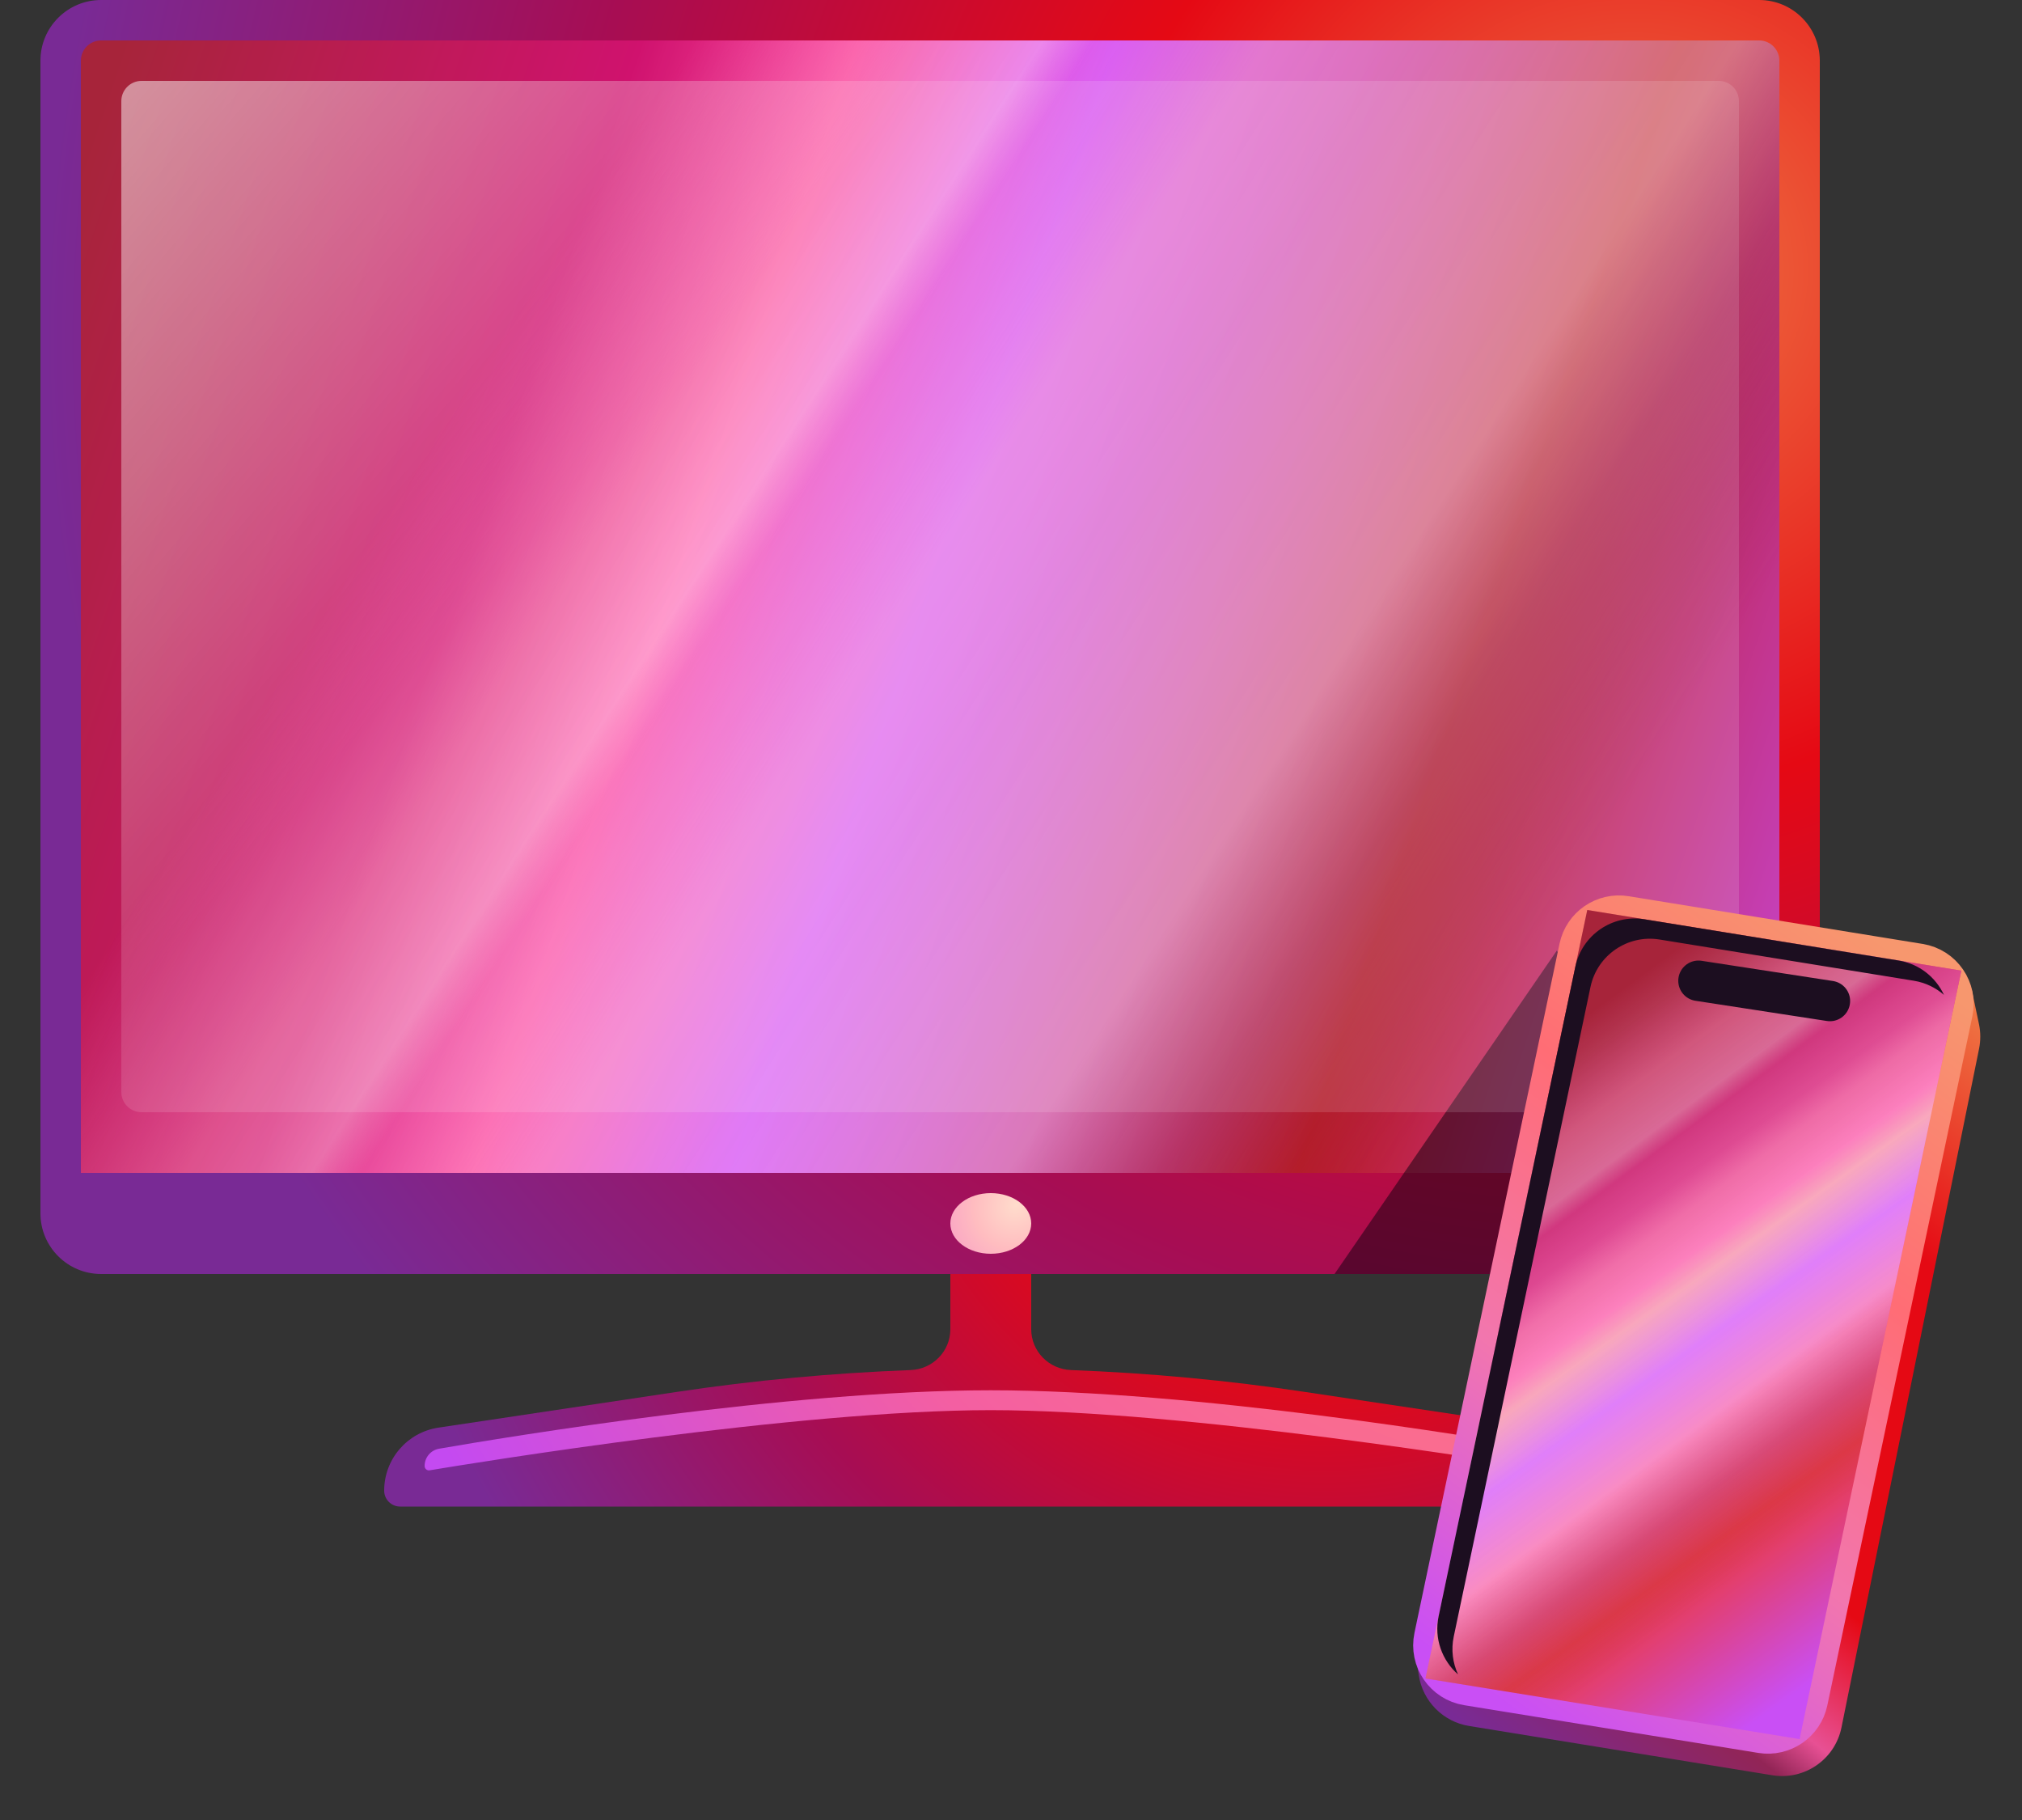 <svg width="40" height="36" viewBox="0 0 40 36" fill="none" xmlns="http://www.w3.org/2000/svg">
<rect x="0" y="0" width="40" height="36" fill="#333333" stroke="none"/>
<path fill-rule="evenodd" clip-rule="evenodd" d="M20.4 24.4C20.4 23.958 20.042 23.6 19.6 23.6C19.158 23.6 18.8 23.958 18.8 24.4V26.293C18.8 26.729 18.451 27.083 18.015 27.1C16.462 27.159 14.911 27.303 13.37 27.535L8.673 28.239C8.056 28.332 7.6 28.861 7.6 29.485C7.6 29.659 7.741 29.8 7.915 29.8H31.285C31.459 29.8 31.6 29.659 31.6 29.485C31.6 28.861 31.144 28.332 30.527 28.239L25.83 27.535C24.289 27.303 22.738 27.159 21.185 27.1C20.749 27.083 20.4 26.729 20.4 26.293V24.4Z" fill="url(#paint0_radial_637_40)"/>
<path d="M8.4 28.997C8.4 28.829 8.52 28.685 8.685 28.656C10.001 28.428 15.594 27.5 19.6 27.5C23.607 27.5 29.2 28.428 30.515 28.656C30.681 28.685 30.8 28.829 30.8 28.997C30.8 29.051 30.755 29.092 30.702 29.083C29.835 28.939 23.441 27.893 19.6 27.893C15.76 27.893 9.366 28.939 8.499 29.083C8.446 29.092 8.4 29.051 8.4 28.997Z" fill="url(#paint1_radial_637_40)"/>
<path d="M35.2 0.8H1.6V23.6H35.2V0.8Z" fill="url(#paint2_linear_637_40)"/>
<path d="M35.2 0.8H1.6V23.6H35.2V0.8Z" fill="url(#paint3_linear_637_40)" fill-opacity="0.5"/>
<path fill-rule="evenodd" clip-rule="evenodd" d="M2 0.8H34.8C35.021 0.8 35.2 0.979 35.2 1.2V23.2H1.6V1.2C1.6 0.979 1.779 0.8 2 0.8ZM0.8 23.2V1.2C0.8 0.537 1.338 0 2 0H34.8C35.463 0 36 0.537 36 1.2V23.2V24C36 24.663 35.463 25.2 34.8 25.2H2C1.338 25.2 0.8 24.663 0.8 24V23.2Z" fill="url(#paint4_radial_637_40)"/>
<path d="M19.6 24.8C20.042 24.8 20.4 24.532 20.4 24.2C20.4 23.869 20.042 23.6 19.6 23.6C19.159 23.6 18.8 23.869 18.8 24.2C18.8 24.532 19.159 24.8 19.6 24.8Z" fill="url(#paint5_radial_637_40)"/>
<path opacity="0.5" d="M26.4 25.2H33.6L30.8 18.8L26.4 25.2Z" fill="url(#paint6_radial_637_40)"/>
<path opacity="0.5" d="M34 1.6H2.8C2.579 1.6 2.4 1.779 2.4 2V21.6C2.4 21.821 2.579 22 2.8 22H34C34.221 22 34.4 21.821 34.4 21.6V2C34.4 1.779 34.221 1.6 34 1.6Z" fill="url(#paint7_linear_637_40)"/>
<path d="M39.149 20.258L39 19.55L28 32.7L28.067 33.138C28.146 33.652 28.548 34.057 29.061 34.14L35.061 35.115C35.697 35.219 36.301 34.801 36.429 34.169L39.151 20.743C39.183 20.583 39.183 20.418 39.149 20.258Z" fill="url(#paint8_linear_637_40)"/>
<path d="M28.373 32.38L31.243 18.747C31.331 18.329 31.732 18.054 32.154 18.122L37.972 19.066C38.423 19.139 38.721 19.574 38.627 20.02L35.757 33.653C35.669 34.071 35.268 34.346 34.846 34.278L29.028 33.334C28.577 33.261 28.279 32.826 28.373 32.38Z" stroke="url(#paint9_linear_637_40)" stroke-width="0.8"/>
<path d="M28.2 33.2L31.4 18L38.8 19.2L35.6 34.4L28.2 33.2Z" fill="url(#paint10_linear_637_40)"/>
<path d="M28.2 33.2L31.4 18L38.8 19.2L35.6 34.4L28.2 33.2Z" fill="url(#paint11_linear_637_40)" fill-opacity="0.5"/>
<path fill-rule="evenodd" clip-rule="evenodd" d="M31.164 19.121L28.459 31.97C28.366 32.411 28.529 32.846 28.844 33.121C28.739 32.895 28.703 32.634 28.759 32.37L31.464 19.521C31.596 18.894 32.198 18.481 32.831 18.584L37.859 19.399C38.089 19.436 38.293 19.537 38.456 19.679C38.294 19.331 37.968 19.065 37.559 18.999L32.531 18.184C31.898 18.081 31.296 18.494 31.164 19.121Z" fill="#1C0E20"/>
<path d="M33.6 19.4L36.2 19.8" stroke="#1C0E20" stroke-width="0.8" stroke-linecap="round"/>
<defs>
<radialGradient id="paint0_radial_637_40" cx="0" cy="0" r="1" gradientUnits="userSpaceOnUse" gradientTransform="translate(26.2 20.4) rotate(135) scale(18.951)">
<stop stop-color="#EF7744"/>
<stop offset="0.333" stop-color="#E50914"/>
<stop offset="0.667" stop-color="#A70D53"/>
<stop offset="1" stop-color="#792A95"/>
</radialGradient>
<radialGradient id="paint1_radial_637_40" cx="0" cy="0" r="1" gradientUnits="userSpaceOnUse" gradientTransform="translate(32.2 15.8) rotate(135) scale(26.87)">
<stop stop-color="#FFA984"/>
<stop offset="0.333" stop-color="#FF787F"/>
<stop offset="0.667" stop-color="#F45FA2"/>
<stop offset="1" stop-color="#C44AF1"/>
</radialGradient>
<linearGradient id="paint2_linear_637_40" x1="-0.179" y1="8.484" x2="37.38" y2="21.271" gradientUnits="userSpaceOnUse">
<stop stop-color="#99161D"/>
<stop offset="0.245" stop-color="#CA005B"/>
<stop offset="0.347" stop-color="#FF479A"/>
<stop offset="0.469" stop-color="#CC3CFF"/>
<stop offset="0.736" stop-color="#BC1A22"/>
<stop offset="1" stop-color="#C94FF5"/>
</linearGradient>
<linearGradient id="paint3_linear_637_40" x1="5.684" y1="0.04" x2="31.628" y2="16.822" gradientUnits="userSpaceOnUse">
<stop offset="0.232" stop-color="#EF6CCE" stop-opacity="0.33"/>
<stop offset="0.351" stop-color="#F89DC6"/>
<stop offset="0.42" stop-color="#FFDBF6" stop-opacity="0.92"/>
<stop offset="0.447" stop-color="#F296DB" stop-opacity="0.7"/>
<stop offset="0.541" stop-color="#FEBBD9"/>
<stop offset="0.622" stop-color="#F7C0E9" stop-opacity="0.92"/>
<stop offset="0.794" stop-color="#FFF7FD" stop-opacity="0.76"/>
<stop offset="0.878" stop-color="#A25C90" stop-opacity="0.62"/>
<stop offset="1" stop-color="#620F3E" stop-opacity="0"/>
</linearGradient>
<radialGradient id="paint4_radial_637_40" cx="0" cy="0" r="1" gradientUnits="userSpaceOnUse" gradientTransform="translate(32 5.463) rotate(144.293) scale(31.526 29.882)">
<stop stop-color="#EF7744"/>
<stop offset="0.333" stop-color="#E50914"/>
<stop offset="0.667" stop-color="#A70D53"/>
<stop offset="1" stop-color="#792A95"/>
</radialGradient>
<radialGradient id="paint5_radial_637_40" cx="0" cy="0" r="1" gradientUnits="userSpaceOnUse" gradientTransform="translate(20.1 23.838) rotate(123.69) scale(2.599 2.399)">
<stop stop-color="#FFDCCC"/>
<stop offset="0.333" stop-color="#FFBDC0"/>
<stop offset="0.667" stop-color="#F89DC6"/>
<stop offset="1" stop-color="#E4A1FA"/>
</radialGradient>
<radialGradient id="paint6_radial_637_40" cx="0" cy="0" r="1" gradientUnits="userSpaceOnUse" gradientTransform="translate(38.525 14.934) rotate(145.242) scale(8.186)">
<stop stop-color="#802600"/>
<stop offset="0.5" stop-color="#5B1333"/>
<stop offset="1" stop-color="#09000D"/>
</radialGradient>
<linearGradient id="paint7_linear_637_40" x1="2.4" y1="1.6" x2="11.487" y2="9.476" gradientUnits="userSpaceOnUse">
<stop stop-color="white"/>
<stop offset="1" stop-color="white" stop-opacity="0.25"/>
</linearGradient>
<linearGradient id="paint8_linear_637_40" x1="28" y1="33.347" x2="38.89" y2="19.686" gradientUnits="userSpaceOnUse">
<stop stop-color="#792A95"/>
<stop offset="0.177" stop-color="#922556"/>
<stop offset="0.231" stop-color="#E75094"/>
<stop offset="0.37" stop-color="#E50914"/>
<stop offset="0.736" stop-color="#E50914"/>
<stop offset="1" stop-color="#EF7744"/>
</linearGradient>
<linearGradient id="paint9_linear_637_40" x1="28.566" y1="32.852" x2="38.338" y2="19.453" gradientUnits="userSpaceOnUse">
<stop stop-color="#C94FF5"/>
<stop offset="0.339" stop-color="#F276AE"/>
<stop offset="0.661" stop-color="#FF6D75"/>
<stop offset="1" stop-color="#F7976E"/>
</linearGradient>
<linearGradient id="paint10_linear_637_40" x1="27.613" y1="23.527" x2="34.958" y2="33.899" gradientUnits="userSpaceOnUse">
<stop stop-color="#99161D"/>
<stop offset="0.245" stop-color="#CA005B"/>
<stop offset="0.347" stop-color="#FF479A"/>
<stop offset="0.385" stop-color="#F99297"/>
<stop offset="0.469" stop-color="#CC3CFF"/>
<stop offset="0.585" stop-color="#F84B99"/>
<stop offset="0.736" stop-color="#EB3942"/>
<stop offset="1" stop-color="#C94FF5"/>
</linearGradient>
<linearGradient id="paint11_linear_637_40" x1="29.489" y1="17.453" x2="37.772" y2="28.696" gradientUnits="userSpaceOnUse">
<stop offset="0.232" stop-color="#EF6CCE" stop-opacity="0.33"/>
<stop offset="0.351" stop-color="#F89DC6"/>
<stop offset="0.42" stop-color="#FFDBF6" stop-opacity="0.92"/>
<stop offset="0.447" stop-color="#F296DB" stop-opacity="0.7"/>
<stop offset="0.541" stop-color="#FEBBD9"/>
<stop offset="0.622" stop-color="#F7C0E9" stop-opacity="0.92"/>
<stop offset="0.794" stop-color="#FFF7FD" stop-opacity="0.76"/>
<stop offset="0.878" stop-color="#A25C90" stop-opacity="0.62"/>
<stop offset="1" stop-color="#620F3E" stop-opacity="0"/>
</linearGradient>
</defs>
</svg>
